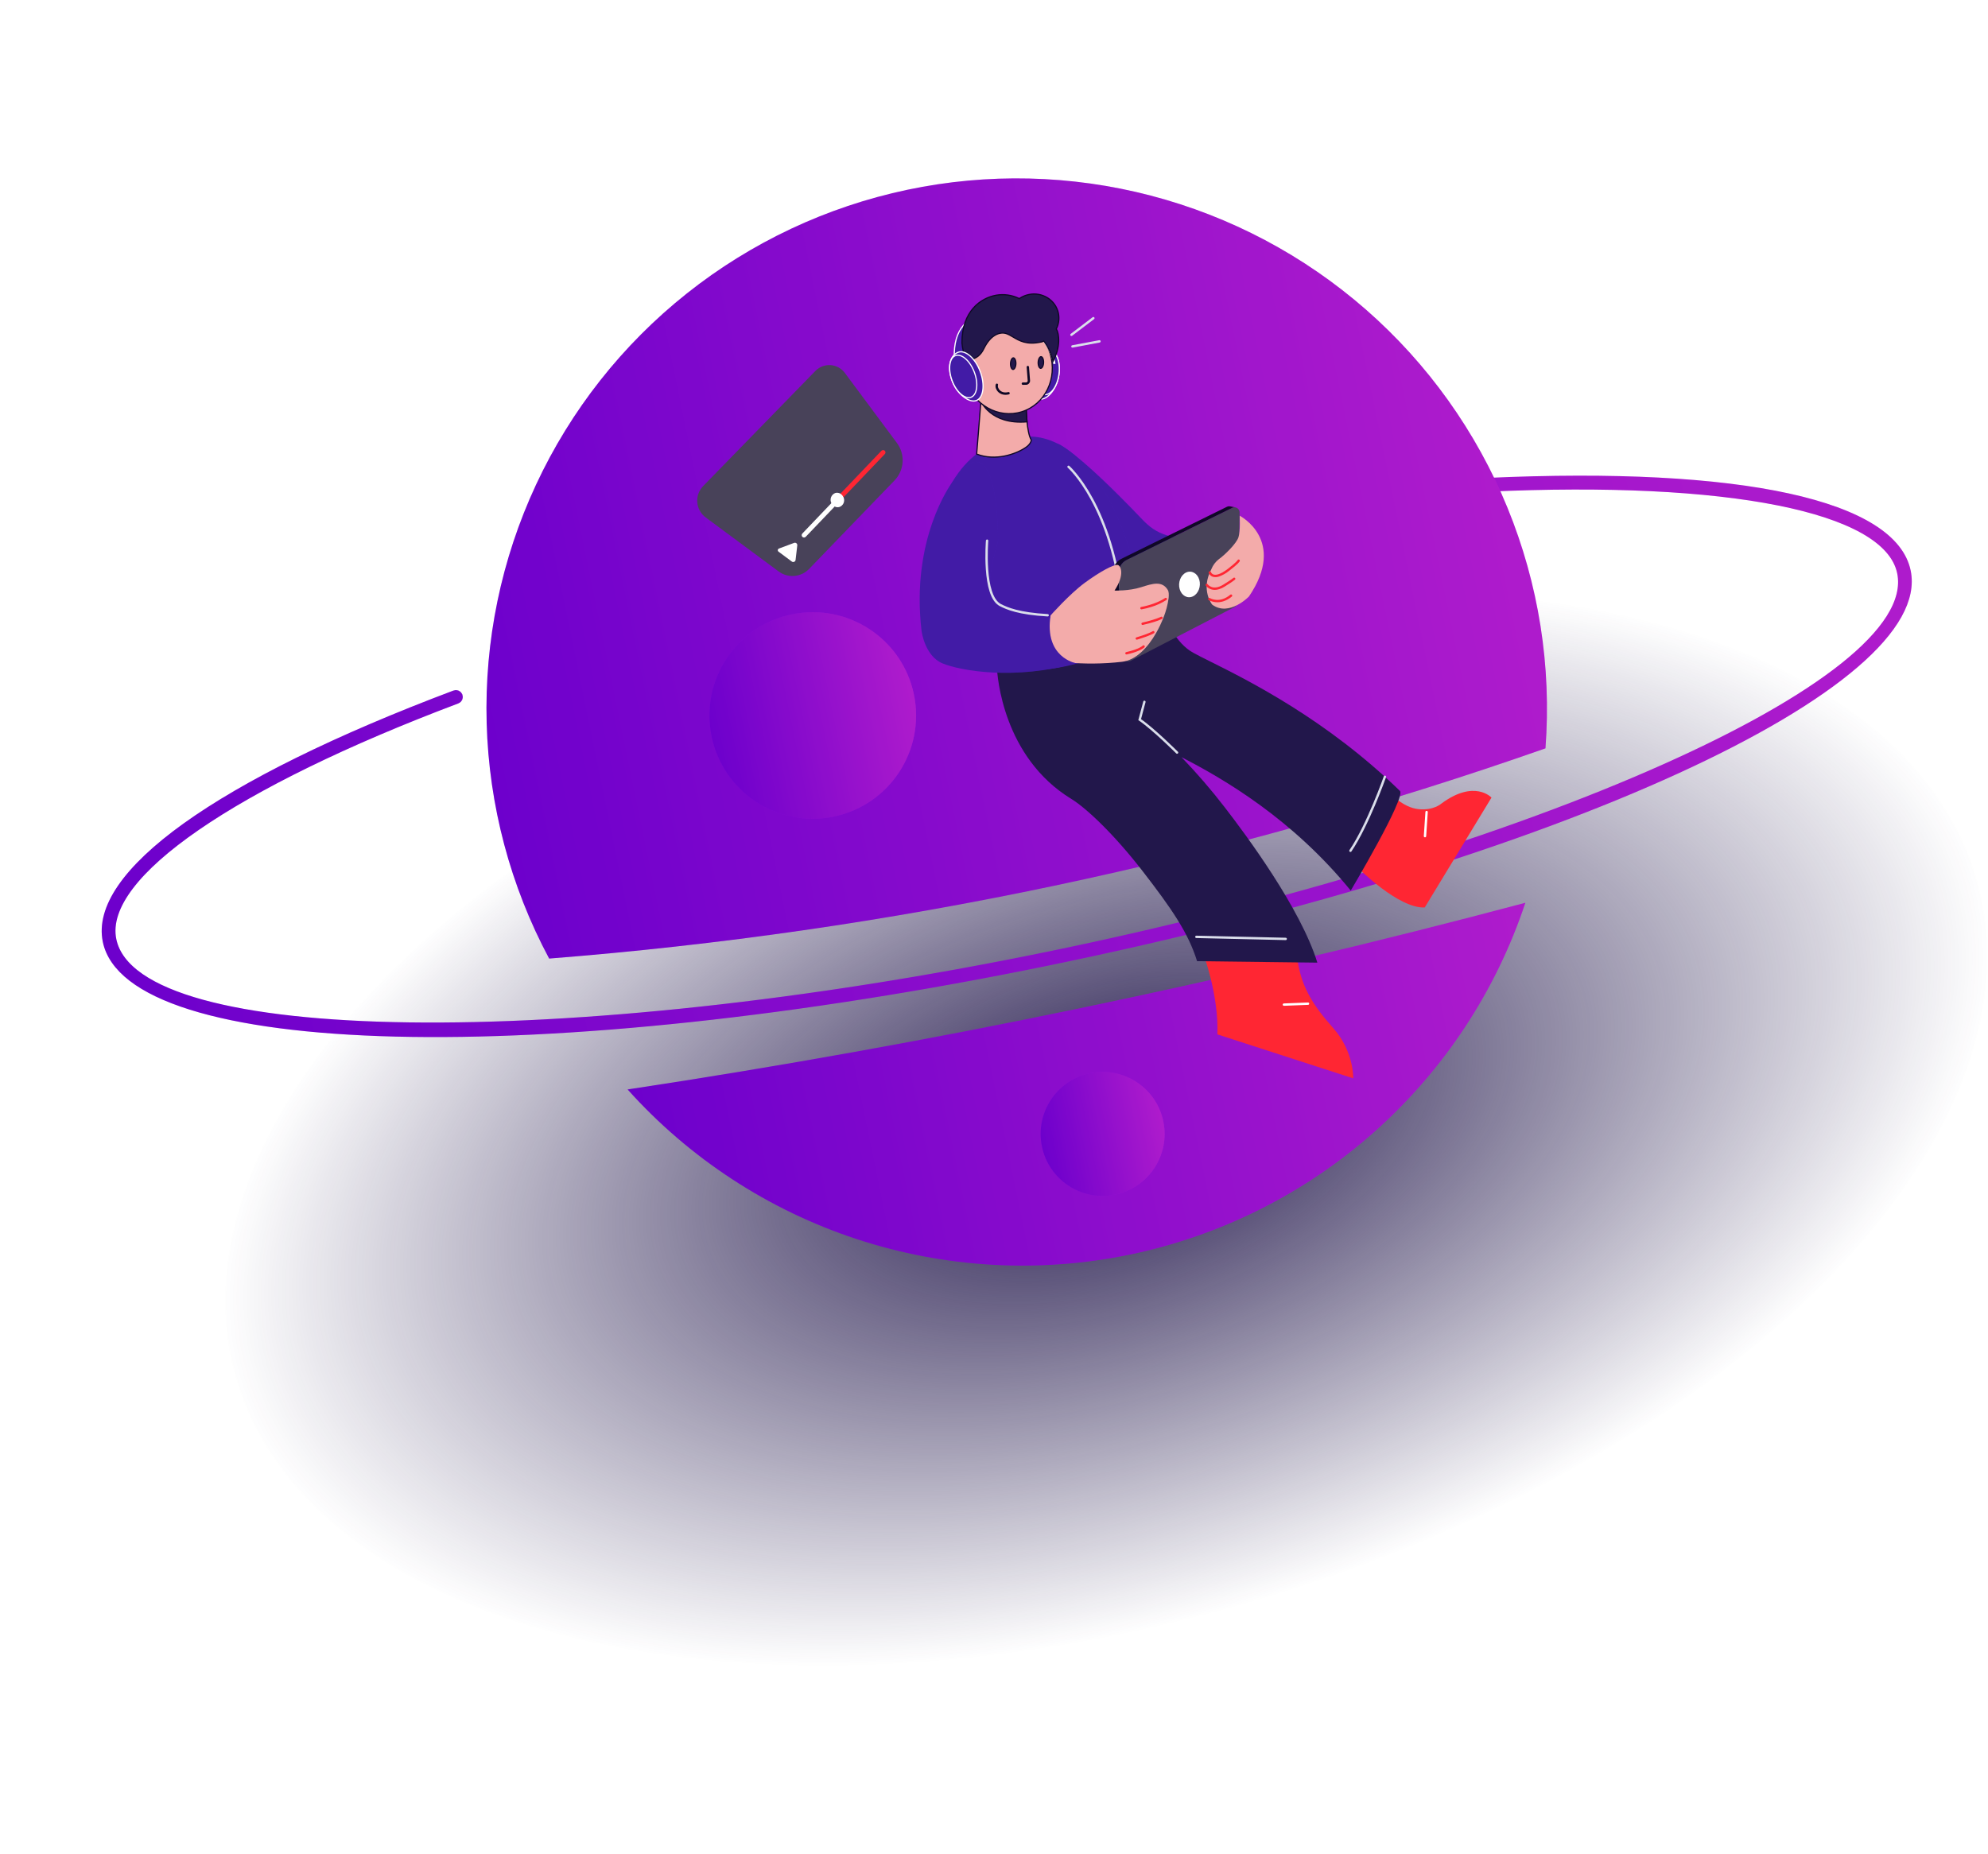 <svg width="699" height="652" viewBox="0 0 699 652" fill="none" xmlns="http://www.w3.org/2000/svg">
<ellipse cx="388.977" cy="396.88" rx="318.394" ry="174" transform="rotate(-15.969 388.977 396.88)" fill="url(#paint0_radial_307_58)"/>
<path d="M381.802 174.949C393.592 172.527 401.187 161.007 398.765 149.217C396.344 137.427 384.823 129.833 373.034 132.254C361.244 134.676 353.649 146.196 356.071 157.986C358.492 169.775 370.012 177.37 381.802 174.949Z" fill="white"/>
<g filter="url(#filter0_i_307_58)">
<path d="M166.437 241.785L166.444 241.782C166.544 241.744 166.651 241.725 166.758 241.728C166.865 241.732 166.971 241.756 167.069 241.8C167.167 241.844 167.255 241.907 167.328 241.985C167.402 242.063 167.459 242.155 167.497 242.255C167.535 242.356 167.552 242.463 167.549 242.569C167.545 242.677 167.52 242.782 167.476 242.88C167.432 242.977 167.368 243.065 167.29 243.138C167.211 243.211 167.119 243.268 167.019 243.305L167.011 243.308C127.654 258.144 96.352 273.544 75.409 287.977C64.944 295.189 56.989 302.212 51.918 308.864C46.861 315.498 44.508 321.987 45.746 328.014C46.814 333.215 50.335 337.641 55.706 341.342C61.072 345.039 68.406 348.102 77.386 350.573C95.354 355.516 120.262 358.184 150.137 358.593C209.914 359.412 289.923 351.193 374.863 333.749C459.803 316.304 536.575 292.322 591.191 268.01C618.487 255.859 640.327 243.59 654.892 231.966C662.171 226.155 667.704 220.45 671.179 214.937C674.657 209.419 676.148 203.963 675.08 198.763C673.837 192.711 669.091 187.658 661.787 183.546C654.462 179.422 644.324 176.1 631.788 173.599C606.702 168.596 571.652 166.812 529.376 168.746C529.161 168.755 528.952 168.678 528.793 168.533C528.634 168.388 528.539 168.185 528.53 167.97C528.52 167.754 528.596 167.544 528.741 167.385C528.886 167.226 529.087 167.13 529.302 167.119C574.045 165.073 609.867 167.023 635.087 172.54C647.701 175.299 657.569 178.931 664.559 183.333C671.542 187.73 675.518 192.802 676.675 198.435C678.599 207.802 672.542 218.788 658.535 230.828C644.638 242.773 623.395 255.33 596.222 267.789C541.901 292.696 464.225 317.058 375.191 335.343C286.157 353.629 205.167 361.854 145.426 360.373C115.542 359.632 91.069 356.465 73.59 350.964C55.971 345.418 46.075 337.709 44.151 328.342C42.999 322.732 44.64 316.527 49.291 309.76C53.948 302.985 61.533 295.784 71.969 288.303C92.834 273.346 124.778 257.488 166.437 241.785Z" stroke="url(#paint1_linear_307_58)" stroke-width="3.215"/>
<path d="M166.437 241.785L166.444 241.782C166.544 241.744 166.651 241.725 166.758 241.728C166.865 241.732 166.971 241.756 167.069 241.8C167.167 241.844 167.255 241.907 167.328 241.985C167.402 242.063 167.459 242.155 167.497 242.255C167.535 242.356 167.552 242.463 167.549 242.569C167.545 242.677 167.52 242.782 167.476 242.88C167.432 242.977 167.368 243.065 167.29 243.138C167.211 243.211 167.119 243.268 167.019 243.305L167.011 243.308C127.654 258.144 96.352 273.544 75.409 287.977C64.944 295.189 56.989 302.212 51.918 308.864C46.861 315.498 44.508 321.987 45.746 328.014C46.814 333.215 50.335 337.641 55.706 341.342C61.072 345.039 68.406 348.102 77.386 350.573C95.354 355.516 120.262 358.184 150.137 358.593C209.914 359.412 289.923 351.193 374.863 333.749C459.803 316.304 536.575 292.322 591.191 268.01C618.487 255.859 640.327 243.59 654.892 231.966C662.171 226.155 667.704 220.45 671.179 214.937C674.657 209.419 676.148 203.963 675.08 198.763C673.837 192.711 669.091 187.658 661.787 183.546C654.462 179.422 644.324 176.1 631.788 173.599C606.702 168.596 571.652 166.812 529.376 168.746C529.161 168.755 528.952 168.678 528.793 168.533C528.634 168.388 528.539 168.185 528.53 167.97C528.52 167.754 528.596 167.544 528.741 167.385C528.886 167.226 529.087 167.13 529.302 167.119C574.045 165.073 609.867 167.023 635.087 172.54C647.701 175.299 657.569 178.931 664.559 183.333C671.542 187.73 675.518 192.802 676.675 198.435C678.599 207.802 672.542 218.788 658.535 230.828C644.638 242.773 623.395 255.33 596.222 267.789C541.901 292.696 464.225 317.058 375.191 335.343C286.157 353.629 205.167 361.854 145.426 360.373C115.542 359.632 91.069 356.465 73.59 350.964C55.971 345.418 46.075 337.709 44.151 328.342C42.999 322.732 44.64 316.527 49.291 309.76C53.948 302.985 61.533 295.784 71.969 288.303C92.834 273.346 124.778 257.488 166.437 241.785Z" stroke="black" stroke-opacity="0.2" stroke-width="3.215"/>
</g>
<path d="M220.677 383.15C242.474 407.452 270.27 425.603 301.285 435.788C332.3 445.973 365.446 447.835 397.406 441.187C429.367 434.539 459.021 419.615 483.402 397.907C507.783 376.199 526.036 348.469 536.334 317.491C432.398 345.145 327.02 367.065 220.677 383.15V383.15Z" fill="url(#paint2_linear_307_58)"/>
<path d="M220.677 383.15C242.474 407.452 270.27 425.603 301.285 435.788C332.3 445.973 365.446 447.835 397.406 441.187C429.367 434.539 459.021 419.615 483.402 397.907C507.783 376.199 526.036 348.469 536.334 317.491C432.398 345.145 327.02 367.065 220.677 383.15V383.15Z" fill="black" fill-opacity="0.2"/>
<path d="M543.402 263.189C545.577 234.336 541.007 205.373 530.052 178.592C519.098 151.81 502.061 127.946 480.289 108.888C458.517 89.83 432.608 76.1 404.613 68.787C376.617 61.473 347.304 60.776 318.993 66.75C290.681 72.724 264.149 85.206 241.495 103.207C218.842 121.209 200.689 144.236 188.474 170.466C176.258 196.696 170.316 225.409 171.116 254.333C171.917 283.257 179.439 311.598 193.086 337.112C312.564 327.725 430.318 302.877 543.402 263.189Z" fill="url(#paint3_linear_307_58)"/>
<path d="M543.402 263.189C545.577 234.336 541.007 205.373 530.052 178.592C519.098 151.81 502.061 127.946 480.289 108.888C458.517 89.83 432.608 76.1 404.613 68.787C376.617 61.473 347.304 60.776 318.993 66.75C290.681 72.724 264.149 85.206 241.495 103.207C218.842 121.209 200.689 144.236 188.474 170.466C176.258 196.696 170.316 225.409 171.116 254.333C171.917 283.257 179.439 311.598 193.086 337.112C312.564 327.725 430.318 302.877 543.402 263.189Z" fill="black" fill-opacity="0.2"/>
<g filter="url(#filter1_d_307_58)">
<path d="M392.078 417.563C403.867 415.141 411.462 403.621 409.041 391.831C406.619 380.041 395.099 372.447 383.309 374.868C371.519 377.29 363.925 388.81 366.346 400.6C368.768 412.389 380.288 419.984 392.078 417.563Z" fill="url(#paint4_linear_307_58)"/>
<path d="M392.078 417.563C403.867 415.141 411.462 403.621 409.041 391.831C406.619 380.041 395.099 372.447 383.309 374.868C371.519 377.29 363.925 388.81 366.346 400.6C368.768 412.389 380.288 419.984 392.078 417.563Z" fill="black" fill-opacity="0.2"/>
</g>
<g filter="url(#filter2_d_307_58)">
<path d="M293.089 284.631C312.739 280.595 325.397 261.395 321.361 241.745C317.325 222.096 298.125 209.438 278.475 213.474C258.826 217.509 246.168 236.71 250.204 256.359C254.239 276.009 273.44 288.667 293.089 284.631Z" fill="url(#paint5_linear_307_58)"/>
<path d="M293.089 284.631C312.739 280.595 325.397 261.395 321.361 241.745C317.325 222.096 298.125 209.438 278.475 213.474C258.826 217.509 246.168 236.71 250.204 256.359C254.239 276.009 273.44 288.667 293.089 284.631Z" fill="black" fill-opacity="0.2"/>
</g>
<path d="M423.23 335.832C423.23 335.832 428.555 350.083 428.043 363.776L475.81 379.237C475.81 379.237 476.127 369.812 468.727 361.51C461.327 353.208 457.154 346.384 456.038 336.166L423.23 335.832Z" fill="#FF2633"/>
<path d="M451.435 353.31L459.914 352.979" stroke="white" stroke-width="0.831" stroke-miterlimit="10" stroke-linecap="round"/>
<path d="M477.391 305.132C477.391 305.132 491.709 319.603 500.952 319.143L524.423 280.502C524.423 280.502 518.458 273.997 506.844 282.583C506.844 282.583 504.072 285.131 498.764 284.568C496.248 284.304 493.385 283.088 490.127 280.302L477.391 305.132Z" fill="#FF2633"/>
<path d="M501.042 294.059L501.607 285.578" stroke="white" stroke-width="0.831" stroke-miterlimit="10" stroke-linecap="round"/>
<path d="M376.724 117.751L384.439 111.891" stroke="#DADEEB" stroke-width="0.831" stroke-miterlimit="10" stroke-linecap="round"/>
<path d="M377.072 121.836L386.588 120.052" stroke="#DADEEB" stroke-width="0.831" stroke-miterlimit="10" stroke-linecap="round"/>
<path d="M492.221 278.148C466.51 253.106 439.124 239.419 425.391 232.566C423.278 231.511 420.68 230.211 419.763 229.679C413.146 226.266 409.728 217.062 409.728 217.062L387.007 232.683C386.996 232.658 386.988 232.631 386.982 232.604C386.992 232.636 386.999 232.66 386.987 232.689L386.807 232.811L350.514 234.56C350.638 237.766 352.637 266.258 376.685 280.969C381.829 284.119 391.591 293.211 401.798 306.424C411.945 319.541 417.814 328.051 420.904 338.032L463.197 338.548C457.267 319.395 438.164 293.681 430.705 284.022C425.943 277.827 420.838 271.904 415.414 266.28C430.548 274.079 454.403 288.029 474.932 313.208C474.943 313.187 494.469 280.339 492.221 278.148Z" fill="#22174B"/>
<path d="M420.652 329.484L452.063 330.206" stroke="#DADEEB" stroke-width="0.831" stroke-miterlimit="10" stroke-linecap="round"/>
<path d="M486.95 273.184C486.95 273.184 480.955 290.175 474.83 299.206" stroke="#DADEEB" stroke-width="0.831" stroke-miterlimit="10" stroke-linecap="round"/>
<path d="M413.867 264.67C413.867 264.67 405.628 256.439 400.717 253.085L402.383 246.828" stroke="#DADEEB" stroke-width="0.831" stroke-miterlimit="10" stroke-linecap="round"/>
<path d="M314.524 168.958L284.489 200.076C283.115 201.498 281.273 202.374 279.305 202.539C277.338 202.705 275.378 202.149 273.791 200.976L248.128 181.975C247.285 181.353 246.584 180.557 246.075 179.641C245.565 178.725 245.259 177.709 245.175 176.663C245.091 175.617 245.233 174.565 245.59 173.577C245.948 172.59 246.512 171.691 247.246 170.94L286.709 130.452C287.398 129.747 288.231 129.2 289.151 128.848C290.071 128.496 291.056 128.347 292.038 128.413C293.02 128.479 293.976 128.758 294.84 129.229C295.703 129.701 296.454 130.355 297.04 131.145L315.375 155.812C316.811 157.747 317.513 160.13 317.357 162.537C317.202 164.945 316.197 167.22 314.524 168.958Z" fill="#5A526F"/>
<path d="M314.524 168.958L284.489 200.076C283.115 201.498 281.273 202.374 279.305 202.539C277.338 202.705 275.378 202.149 273.791 200.976L248.128 181.975C247.285 181.353 246.584 180.557 246.075 179.641C245.565 178.725 245.259 177.709 245.175 176.663C245.091 175.617 245.233 174.565 245.59 173.577C245.948 172.59 246.512 171.691 247.246 170.94L286.709 130.452C287.398 129.747 288.231 129.2 289.151 128.848C290.071 128.496 291.056 128.347 292.038 128.413C293.02 128.479 293.976 128.758 294.84 129.229C295.703 129.701 296.454 130.355 297.04 131.145L315.375 155.812C316.811 157.747 317.513 160.13 317.357 162.537C317.202 164.945 316.197 167.22 314.524 168.958Z" fill="black" fill-opacity="0.2"/>
<path d="M280.328 191.808L279.734 196.909C279.718 197.06 279.661 197.204 279.568 197.325C279.476 197.447 279.353 197.54 279.211 197.596C279.07 197.652 278.916 197.668 278.766 197.642C278.616 197.616 278.477 197.549 278.362 197.45L273.731 194.005C273.64 193.937 273.569 193.847 273.526 193.742C273.482 193.638 273.468 193.524 273.484 193.412C273.5 193.3 273.546 193.194 273.617 193.106C273.689 193.018 273.782 192.951 273.888 192.912L279.271 190.906C279.403 190.867 279.543 190.862 279.678 190.89C279.813 190.919 279.939 190.981 280.044 191.07C280.149 191.16 280.23 191.274 280.279 191.403C280.329 191.532 280.346 191.671 280.328 191.808Z" fill="white"/>
<path d="M296.591 174.882L293.482 178.135L283.302 188.784C283.226 188.863 283.136 188.926 283.036 188.97C282.936 189.014 282.829 189.038 282.72 189.041C282.611 189.043 282.502 189.024 282.401 188.985C282.299 188.945 282.206 188.886 282.128 188.811C281.97 188.658 281.879 188.45 281.875 188.23C281.87 188.011 281.953 187.798 282.104 187.639L292.315 176.951L295.497 173.622C295.987 173.914 296.37 174.356 296.591 174.882V174.882Z" fill="white"/>
<path d="M296.683 175.136C296.894 175.754 296.855 176.43 296.573 177.02C296.291 177.61 295.79 178.066 295.177 178.29C294.613 178.464 294.004 178.409 293.481 178.136C292.973 177.881 292.566 177.463 292.323 176.948C292.161 176.63 292.067 176.281 292.047 175.924C292.027 175.567 292.082 175.21 292.208 174.875C292.334 174.541 292.528 174.236 292.778 173.98C293.028 173.724 293.328 173.524 293.66 173.39C293.967 173.297 294.289 173.269 294.607 173.309C294.925 173.349 295.231 173.454 295.505 173.62C295.992 173.914 296.372 174.356 296.591 174.882C296.625 174.963 296.656 175.049 296.683 175.136Z" fill="white"/>
<path d="M311.08 159.718L296.59 174.882C296.371 174.356 295.991 173.914 295.504 173.62L309.882 158.574C309.955 158.487 310.045 158.416 310.147 158.366C310.248 158.316 310.359 158.286 310.472 158.28C310.585 158.274 310.698 158.291 310.804 158.331C310.91 158.37 311.007 158.43 311.089 158.509C311.17 158.587 311.235 158.681 311.279 158.785C311.324 158.889 311.346 159.002 311.345 159.115C311.344 159.228 311.32 159.34 311.275 159.444C311.229 159.548 311.163 159.641 311.08 159.718V159.718Z" fill="#FF2633"/>
<path d="M371.742 155.955C371.742 155.955 377.754 157.638 401.689 182.742C406.291 187.566 411.906 190.892 427.706 188.622L418.426 209.691C418.426 209.691 393.413 210.157 388.022 199.694C382.631 189.23 371.742 155.955 371.742 155.955Z" fill="#5222D0"/>
<path d="M371.742 155.955C371.742 155.955 377.754 157.638 401.689 182.742C406.291 187.566 411.906 190.892 427.706 188.622L418.426 209.691C418.426 209.691 393.413 210.157 388.022 199.694C382.631 189.23 371.742 155.955 371.742 155.955Z" fill="black" fill-opacity="0.2"/>
<path d="M392.543 181.035C387.389 169.036 378.661 158.325 369.275 154.884C363.067 152.609 357.931 153.458 351.187 155.562C334.6 160.735 325.381 183.894 327.577 205.256C327.664 209.184 328.546 213.053 330.172 216.627C333.889 225.712 341.315 231.291 349.901 233.75C372.78 241.514 402.25 223.383 402.25 223.383C401.207 204.133 396.667 190.089 392.543 181.035Z" fill="#5222D0"/>
<path d="M392.543 181.035C387.389 169.036 378.661 158.325 369.275 154.884C363.067 152.609 357.931 153.458 351.187 155.562C334.6 160.735 325.381 183.894 327.577 205.256C327.664 209.184 328.546 213.053 330.172 216.627C333.889 225.712 341.315 231.291 349.901 233.75C372.78 241.514 402.25 223.383 402.25 223.383C401.207 204.133 396.667 190.089 392.543 181.035Z" fill="black" fill-opacity="0.2"/>
<path d="M375.704 164.167C375.704 164.167 391.177 177.638 394.836 214.281" stroke="#DADEEB" stroke-width="0.831" stroke-miterlimit="10" stroke-linecap="round"/>
<path d="M433.604 178.469C433.88 178.401 434.167 178.398 434.444 178.461C434.721 178.524 434.979 178.651 435.197 178.832C435.416 179.013 435.589 179.242 435.703 179.502C435.817 179.763 435.869 180.046 435.854 180.33L435.486 210.921C435.491 211.461 435.348 211.992 435.072 212.456C434.797 212.921 434.4 213.302 433.925 213.557L397.583 232.378C397.449 232.446 397.309 232.501 397.165 232.543C396.886 232.615 396.595 232.629 396.31 232.584C396.025 232.539 395.753 232.436 395.51 232.281C395.267 232.127 395.057 231.924 394.896 231.686C394.734 231.448 394.622 231.178 394.568 230.895L393.296 201.846C393.243 200.842 393.482 199.844 393.984 198.973C394.485 198.101 395.228 197.392 396.121 196.932L433.234 178.637C433.35 178.566 433.474 178.51 433.604 178.469V178.469Z" fill="#5A526F"/>
<path d="M433.604 178.469C433.88 178.401 434.167 178.398 434.444 178.461C434.721 178.524 434.979 178.651 435.197 178.832C435.416 179.013 435.589 179.242 435.703 179.502C435.817 179.763 435.869 180.046 435.854 180.33L435.486 210.921C435.491 211.461 435.348 211.992 435.072 212.456C434.797 212.921 434.4 213.302 433.925 213.557L397.583 232.378C397.449 232.446 397.309 232.501 397.165 232.543C396.886 232.615 396.595 232.629 396.31 232.584C396.025 232.539 395.753 232.436 395.51 232.281C395.267 232.127 395.057 231.924 394.896 231.686C394.734 231.448 394.622 231.178 394.568 230.895L393.296 201.846C393.243 200.842 393.482 199.844 393.984 198.973C394.485 198.101 395.228 197.392 396.121 196.932L433.234 178.637C433.35 178.566 433.474 178.51 433.604 178.469V178.469Z" fill="black" fill-opacity="0.2"/>
<path d="M432.476 178.082C432.221 178.032 431.957 178.042 431.707 178.113C431.572 178.149 431.443 178.201 431.32 178.268L394.208 196.564C393.314 197.023 392.572 197.732 392.07 198.604C391.569 199.476 391.33 200.474 391.382 201.477L392.658 230.525C392.742 230.941 392.946 231.322 393.245 231.622C393.544 231.922 393.926 232.126 394.341 232.21L396.238 232.567C395.822 232.483 395.441 232.279 395.142 231.979C394.842 231.679 394.638 231.297 394.555 230.882L393.283 201.833C393.231 200.829 393.47 199.831 393.971 198.959C394.473 198.087 395.215 197.379 396.109 196.919L433.222 178.623C433.571 178.432 433.976 178.366 434.368 178.436L432.476 178.082Z" fill="url(#paint6_radial_307_58)"/>
<path d="M369.383 216.442C369.383 216.442 376.014 208.963 381.305 205.046C386.596 201.13 391.724 198.343 393.051 198.699C394.027 198.956 395.629 201.997 391.879 207.691C391.879 207.691 396.934 207.884 401.231 206.514C405.309 205.207 408.61 204.173 410.626 207.499C410.954 208.04 411.035 209.046 410.9 210.35C410.585 212.687 409.979 214.976 409.097 217.163C408.376 219.026 407.518 220.833 406.532 222.57C403.628 227.652 399.47 232.167 394.548 232.741C387.884 233.507 381.159 233.563 374.485 232.908C374.485 232.908 364.476 233.141 369.383 216.442Z" fill="#F3ABAA"/>
<path d="M404.752 213.468C403.659 213.814 402.545 214.089 401.416 214.291C401.362 214.3 401.307 214.298 401.253 214.286C401.199 214.274 401.149 214.251 401.104 214.219C401.013 214.155 400.952 214.057 400.934 213.947C400.916 213.838 400.941 213.725 401.006 213.634C401.07 213.544 401.168 213.482 401.278 213.464C401.325 213.449 406.234 212.623 409.658 210.315C409.703 210.285 409.754 210.263 409.808 210.253C409.861 210.242 409.917 210.242 409.97 210.252C410.024 210.263 410.075 210.284 410.12 210.314C410.165 210.344 410.204 210.383 410.235 210.429C410.265 210.474 410.286 210.525 410.297 210.579C410.307 210.632 410.307 210.687 410.297 210.741C410.286 210.795 410.265 210.846 410.235 210.891C410.204 210.937 410.165 210.976 410.12 211.006C408.454 212.074 406.647 212.902 404.752 213.468V213.468Z" fill="#FF2633"/>
<path d="M405.761 218.734C404.762 219.045 403.472 219.4 401.835 219.771C401.782 219.783 401.727 219.785 401.673 219.776C401.619 219.767 401.567 219.747 401.521 219.718C401.475 219.688 401.435 219.65 401.403 219.605C401.372 219.561 401.35 219.51 401.338 219.457C401.315 219.349 401.335 219.237 401.394 219.144C401.454 219.051 401.547 218.986 401.654 218.962C406.378 217.889 408.172 216.929 408.192 216.923C408.289 216.871 408.402 216.86 408.507 216.891C408.612 216.923 408.701 216.995 408.753 217.092C408.804 217.188 408.816 217.301 408.785 217.406C408.754 217.511 408.683 217.599 408.587 217.652C407.679 218.096 406.733 218.458 405.761 218.734V218.734Z" fill="#FF2633"/>
<path d="M400.875 224.617L399.833 224.942C399.728 224.975 399.614 224.965 399.516 224.913C399.419 224.862 399.346 224.774 399.313 224.669C399.281 224.564 399.291 224.45 399.343 224.352C399.394 224.255 399.482 224.181 399.587 224.149C403.973 222.868 405.266 222.004 405.276 221.996C405.367 221.933 405.479 221.909 405.587 221.928C405.695 221.948 405.792 222.01 405.854 222.101C405.917 222.191 405.941 222.303 405.921 222.412C405.901 222.52 405.839 222.616 405.749 222.679C405.696 222.705 404.57 223.465 400.875 224.617Z" fill="#FF2633"/>
<path d="M398.485 229.538C397.819 229.746 397.052 229.95 396.167 230.152C396.114 230.165 396.058 230.166 396.005 230.157C395.951 230.148 395.899 230.129 395.853 230.1C395.759 230.041 395.693 229.948 395.668 229.84C395.643 229.733 395.663 229.619 395.721 229.526C395.78 229.432 395.873 229.365 395.981 229.34C400.591 228.294 401.781 227.096 401.797 227.065C401.872 226.985 401.976 226.938 402.085 226.934C402.195 226.93 402.301 226.969 402.382 227.044C402.462 227.118 402.51 227.22 402.515 227.329C402.521 227.438 402.483 227.545 402.41 227.627C402.364 227.676 401.518 228.592 398.485 229.538Z" fill="#FF2633"/>
<path d="M334.534 170.056C334.534 170.056 320.137 189.45 324.042 221.932C324.042 221.932 325.138 230.681 331.365 233.285C337.592 235.889 356.891 239.322 378.211 233.217C378.211 233.217 367.085 231.232 369.384 216.442C369.384 216.442 355.097 215.765 350.093 211.901C345.089 208.038 350.938 190.392 350.938 190.392C350.938 190.392 351.382 144.787 334.534 170.056Z" fill="#5222D0"/>
<path d="M334.534 170.056C334.534 170.056 320.137 189.45 324.042 221.932C324.042 221.932 325.138 230.681 331.365 233.285C337.592 235.889 356.891 239.322 378.211 233.217C378.211 233.217 367.085 231.232 369.384 216.442C369.384 216.442 355.097 215.765 350.093 211.901C345.089 208.038 350.938 190.392 350.938 190.392C350.938 190.392 351.382 144.787 334.534 170.056Z" fill="black" fill-opacity="0.2"/>
<path d="M347.076 190.148C347.076 190.148 345.441 209.581 351.732 212.799C354.032 213.979 358.148 215.801 368.369 216.38" stroke="#DADEEB" stroke-width="0.831" stroke-miterlimit="10" stroke-linecap="round"/>
<path d="M417.034 201.35C418.929 200.45 421.022 201.594 421.689 203.905C422.357 206.215 421.345 208.832 419.438 209.735C417.532 210.639 415.449 209.488 414.784 207.172C414.12 204.856 415.131 202.253 417.034 201.35Z" fill="white"/>
<path d="M435.886 181.372C435.886 181.372 452.579 189.951 439.149 209.774C439.149 209.774 432.173 217.022 426.206 212.632C426.206 212.632 422.046 207.465 425.927 200.161C426.49 198.757 427.419 197.529 428.617 196.607C430.472 195.311 434.735 191.219 435.463 188.934C436.19 186.65 435.886 181.372 435.886 181.372Z" fill="#F3ABAA"/>
<path d="M428.62 202.752C427.923 203.008 427.165 203.041 426.45 202.846C426.112 202.741 425.803 202.559 425.548 202.314C425.293 202.069 425.098 201.768 424.978 201.435C424.945 201.33 424.956 201.216 425.007 201.118C425.058 201.021 425.146 200.947 425.252 200.915C425.357 200.882 425.47 200.892 425.568 200.943C425.665 200.995 425.738 201.082 425.771 201.188C425.851 201.396 425.979 201.583 426.143 201.733C426.307 201.884 426.504 201.995 426.718 202.058C427.488 202.296 428.984 202.143 431.71 200.066C434.658 197.794 435.106 197.093 435.144 197.02C435.184 196.925 435.258 196.848 435.352 196.805C435.445 196.761 435.551 196.754 435.649 196.784C435.755 196.817 435.843 196.89 435.894 196.987C435.945 197.084 435.956 197.198 435.923 197.303C435.858 197.528 435.364 198.305 432.201 200.726C431.131 201.601 429.92 202.286 428.62 202.752V202.752Z" fill="#FF2633"/>
<path d="M428.69 207.194C425.519 208.183 423.965 205.974 423.957 205.947C423.895 205.856 423.871 205.744 423.892 205.636C423.912 205.527 423.974 205.432 424.065 205.369C424.156 205.307 424.268 205.283 424.376 205.303C424.484 205.323 424.579 205.386 424.642 205.477C424.713 205.58 426.386 207.882 430.067 205.646C432.961 203.873 433.671 203.243 433.671 203.243C433.751 203.171 433.856 203.133 433.964 203.137C434.072 203.141 434.174 203.187 434.248 203.265C434.322 203.343 434.364 203.447 434.363 203.555C434.362 203.663 434.319 203.766 434.243 203.843C434.212 203.853 433.522 204.504 430.504 206.354C429.936 206.707 429.327 206.989 428.69 207.194V207.194Z" fill="#FF2633"/>
<path d="M430.133 211.476C429.287 211.753 428.394 211.857 427.507 211.782C426.621 211.706 425.758 211.453 424.972 211.037C424.926 211.008 424.886 210.97 424.855 210.926C424.823 210.881 424.801 210.831 424.789 210.778C424.777 210.725 424.775 210.67 424.784 210.616C424.794 210.562 424.813 210.511 424.842 210.464C424.901 210.372 424.994 210.307 425.1 210.283C425.207 210.259 425.318 210.277 425.411 210.335C425.55 210.418 428.772 212.332 432.589 209.158C432.674 209.087 432.783 209.052 432.893 209.062C433.003 209.072 433.104 209.125 433.175 209.21C433.245 209.294 433.279 209.404 433.269 209.514C433.259 209.624 433.206 209.725 433.121 209.796C432.246 210.548 431.23 211.119 430.133 211.476Z" fill="#FF2633"/>
<path d="M361.985 130.742L361.985 130.742C362.294 128.226 363.135 126.026 364.233 124.505C365.336 122.976 366.664 122.172 367.949 122.331C370.568 122.654 372.979 125.71 372.348 131.519C372.075 134.031 371.067 136.334 369.788 137.962C368.5 139.603 366.982 140.508 365.699 140.35C364.414 140.191 363.327 139.089 362.634 137.339C361.945 135.596 361.67 133.258 361.985 130.742Z" fill="#5222D0"/>
<path d="M361.985 130.742L361.985 130.742C362.294 128.226 363.135 126.026 364.233 124.505C365.336 122.976 366.664 122.172 367.949 122.331C370.568 122.654 372.979 125.71 372.348 131.519C372.075 134.031 371.067 136.334 369.788 137.962C368.5 139.603 366.982 140.508 365.699 140.35C364.414 140.191 363.327 139.089 362.634 137.339C361.945 135.596 361.67 133.258 361.985 130.742Z" fill="black" fill-opacity="0.2"/>
<path d="M361.985 130.742L361.985 130.742C362.294 128.226 363.135 126.026 364.233 124.505C365.336 122.976 366.664 122.172 367.949 122.331C370.568 122.654 372.979 125.71 372.348 131.519C372.075 134.031 371.067 136.334 369.788 137.962C368.5 139.603 366.982 140.508 365.699 140.35C364.414 140.191 363.327 139.089 362.634 137.339C361.945 135.596 361.67 133.258 361.985 130.742Z" stroke="white" stroke-width="0.415"/>
<path d="M369.179 123.238C370.271 123.373 371.202 124.313 371.798 125.823C372.39 127.325 372.627 129.342 372.355 131.516C372.083 133.689 371.357 135.587 370.413 136.899C369.464 138.218 368.329 138.903 367.237 138.768C366.145 138.633 365.214 137.692 364.618 136.183C364.026 134.681 363.789 132.664 364.061 130.49C364.333 128.317 365.059 126.419 366.003 125.107C366.953 123.788 368.088 123.103 369.179 123.238Z" fill="#5222D0"/>
<path d="M369.179 123.238C370.271 123.373 371.202 124.313 371.798 125.823C372.39 127.325 372.627 129.342 372.355 131.516C372.083 133.689 371.357 135.587 370.413 136.899C369.464 138.218 368.329 138.903 367.237 138.768C366.145 138.633 365.214 137.692 364.618 136.183C364.026 134.681 363.789 132.664 364.061 130.49C364.333 128.317 365.059 126.419 366.003 125.107C366.953 123.788 368.088 123.103 369.179 123.238Z" fill="black" fill-opacity="0.2"/>
<path d="M369.179 123.238C370.271 123.373 371.202 124.313 371.798 125.823C372.39 127.325 372.627 129.342 372.355 131.516C372.083 133.689 371.357 135.587 370.413 136.899C369.464 138.218 368.329 138.903 367.237 138.768C366.145 138.633 365.214 137.692 364.618 136.183C364.026 134.681 363.789 132.664 364.061 130.49C364.333 128.317 365.059 126.419 366.003 125.107C366.953 123.788 368.088 123.103 369.179 123.238Z" stroke="white" stroke-width="0.415"/>
<path d="M343.685 156.164L343.685 156.164L344.882 141.357L360.82 143.816C360.822 143.871 360.824 143.937 360.826 144.015C360.834 144.254 360.846 144.598 360.866 145.019C360.907 145.86 360.978 147.008 361.1 148.236C361.222 149.464 361.396 150.775 361.642 151.939C361.881 153.067 362.193 154.081 362.606 154.748C362.604 154.782 362.599 154.834 362.588 154.901C362.564 155.041 362.512 155.248 362.396 155.499C362.164 156 361.677 156.69 360.641 157.39C357.146 159.746 349.979 162.255 343.397 159.689L343.685 156.164Z" fill="#F3ABAA" stroke="url(#paint7_radial_307_58)" stroke-width="0.415"/>
<path d="M345.046 141.383L360.82 143.816C360.821 143.878 360.824 143.956 360.827 144.048C360.836 144.307 360.851 144.68 360.874 145.132C360.918 145.988 360.992 147.133 361.115 148.347C354.686 148.899 350.638 147.078 348.196 145.125C346.959 144.137 346.129 143.111 345.61 142.334C345.35 141.945 345.168 141.619 345.051 141.392C345.049 141.389 345.048 141.386 345.046 141.383Z" fill="#22174B" stroke="url(#paint8_radial_307_58)" stroke-width="0.415"/>
<path d="M369.214 124.287C371.934 133.074 367.454 142.258 359.242 144.819C351.03 147.38 342.153 142.362 339.433 133.575C336.713 124.789 341.193 115.604 349.405 113.043C357.617 110.482 366.494 115.5 369.214 124.287Z" fill="#F3ABAA" stroke="url(#paint9_radial_307_58)" stroke-width="0.415"/>
<path d="M348.936 112.754C342.619 114.724 338.617 120.886 338.162 128.033L335.689 128.066C335.14 122.363 336.006 118.38 337.917 115.533C339.849 112.654 342.872 110.9 346.678 109.713C356.184 106.748 366.674 113.22 370.087 124.245C370.444 125.399 370.714 126.578 370.894 127.772L370.535 127.776C370.427 127.281 370.278 126.8 370.131 126.325L370.129 126.32C366.994 116.192 357.529 110.074 348.936 112.754Z" fill="#5222D0"/>
<path d="M348.936 112.754C342.619 114.724 338.617 120.886 338.162 128.033L335.689 128.066C335.14 122.363 336.006 118.38 337.917 115.533C339.849 112.654 342.872 110.9 346.678 109.713C356.184 106.748 366.674 113.22 370.087 124.245C370.444 125.399 370.714 126.578 370.894 127.772L370.535 127.776C370.427 127.281 370.278 126.8 370.131 126.325L370.129 126.32C366.994 116.192 357.529 110.074 348.936 112.754Z" fill="black" fill-opacity="0.2"/>
<path d="M348.936 112.754C342.619 114.724 338.617 120.886 338.162 128.033L335.689 128.066C335.14 122.363 336.006 118.38 337.917 115.533C339.849 112.654 342.872 110.9 346.678 109.713C356.184 106.748 366.674 113.22 370.087 124.245C370.444 125.399 370.714 126.578 370.894 127.772L370.535 127.776C370.427 127.281 370.278 126.8 370.131 126.325L370.129 126.32C366.994 116.192 357.529 110.074 348.936 112.754Z" stroke="white" stroke-width="0.415"/>
<path d="M358.286 104.959L358.393 105.011L358.492 104.946C359.226 104.458 360.026 104.076 360.867 103.813C365.576 102.345 370.535 104.853 371.944 109.402C372.575 111.457 372.397 113.677 371.446 115.607L371.394 115.713L371.459 115.813C371.914 116.506 372.33 118.086 372.231 120.199C372.138 122.171 371.597 124.584 370.241 127.127C369.725 124.574 368.655 122.163 367.104 120.067L366.988 119.911L366.825 120.016C366.577 120.175 366.295 120.272 366.003 120.299L365.991 120.301L365.979 120.303C360.998 121.366 358.457 119.861 356.251 118.555C355.456 118.084 354.705 117.639 353.899 117.349L353.898 117.349C351.572 116.526 348.246 117.81 345.934 122.625L345.934 122.626C344.789 125.012 343.17 125.944 341.847 126.289C341.183 126.462 340.588 126.488 340.16 126.47C339.947 126.461 339.775 126.442 339.659 126.425C339.633 126.421 339.61 126.417 339.59 126.414C338.88 124.55 338.422 122.598 338.23 120.611C338.222 114.996 339.87 111.053 342.187 108.389C344.508 105.722 347.511 104.324 350.232 103.827C352.97 103.347 355.789 103.743 358.286 104.959Z" fill="#22174B" stroke="url(#paint10_radial_307_58)" stroke-width="0.415"/>
<path d="M334.763 133.853L334.763 133.853C332.8 128.349 334.439 124.817 336.91 123.883C338.121 123.425 339.596 123.896 341.023 125.125C342.443 126.349 343.772 128.292 344.662 130.665C345.551 133.038 345.824 135.375 345.557 137.23C345.288 139.094 344.486 140.419 343.275 140.873C342.065 141.327 340.379 140.803 338.745 139.512C337.124 138.23 335.61 136.229 334.763 133.853Z" fill="#5222D0"/>
<path d="M334.763 133.853L334.763 133.853C332.8 128.349 334.439 124.817 336.91 123.883C338.121 123.425 339.596 123.896 341.023 125.125C342.443 126.349 343.772 128.292 344.662 130.665C345.551 133.038 345.824 135.375 345.557 137.23C345.288 139.094 344.486 140.419 343.275 140.873C342.065 141.327 340.379 140.803 338.745 139.512C337.124 138.23 335.61 136.229 334.763 133.853Z" fill="black" fill-opacity="0.2"/>
<path d="M334.763 133.853L334.763 133.853C332.8 128.349 334.439 124.817 336.91 123.883C338.121 123.425 339.596 123.896 341.023 125.125C342.443 126.349 343.772 128.292 344.662 130.665C345.551 133.038 345.824 135.375 345.557 137.23C345.288 139.094 344.486 140.419 343.275 140.873C342.065 141.327 340.379 140.803 338.745 139.512C337.124 138.23 335.61 136.229 334.763 133.853Z" stroke="white" stroke-width="0.415"/>
<path d="M342.592 130.913C343.359 132.962 343.596 134.979 343.368 136.579C343.138 138.187 342.45 139.321 341.42 139.71C340.39 140.098 339.128 139.699 337.899 138.64C336.678 137.587 335.532 135.912 334.764 133.863C333.997 131.813 333.76 129.796 333.988 128.196C334.217 126.588 334.905 125.454 335.936 125.066C336.966 124.677 338.228 125.076 339.457 126.135C340.678 127.189 341.824 128.863 342.592 130.913Z" fill="#5222D0"/>
<path d="M342.592 130.913C343.359 132.962 343.596 134.979 343.368 136.579C343.138 138.187 342.45 139.321 341.42 139.71C340.39 140.098 339.128 139.699 337.899 138.64C336.678 137.587 335.532 135.912 334.764 133.863C333.997 131.813 333.76 129.796 333.988 128.196C334.217 126.588 334.905 125.454 335.936 125.066C336.966 124.677 338.228 125.076 339.457 126.135C340.678 127.189 341.824 128.863 342.592 130.913Z" fill="black" fill-opacity="0.2"/>
<path d="M342.592 130.913C343.359 132.962 343.596 134.979 343.368 136.579C343.138 138.187 342.45 139.321 341.42 139.71C340.39 140.098 339.128 139.699 337.899 138.64C336.678 137.587 335.532 135.912 334.764 133.863C333.997 131.813 333.76 129.796 333.988 128.196C334.217 126.588 334.905 125.454 335.936 125.066C336.966 124.677 338.228 125.076 339.457 126.135C340.678 127.189 341.824 128.863 342.592 130.913Z" stroke="white" stroke-width="0.415"/>
<path d="M356.32 125.853C356.521 125.859 356.75 126.029 356.933 126.416C357.112 126.793 357.219 127.324 357.2 127.917C357.181 128.51 357.04 129.033 356.837 129.398C356.628 129.773 356.389 129.929 356.188 129.923C355.987 129.917 355.759 129.747 355.575 129.359C355.396 128.982 355.289 128.452 355.308 127.859C355.328 127.265 355.469 126.742 355.671 126.377C355.88 126.002 356.119 125.846 356.32 125.853Z" fill="#22174B" stroke="url(#paint11_radial_307_58)" stroke-width="0.415"/>
<path d="M366.05 125.438C366.251 125.444 366.481 125.615 366.666 126.005C366.845 126.384 366.952 126.918 366.931 127.515C366.911 128.111 366.768 128.637 366.564 129.004C366.354 129.381 366.113 129.537 365.911 129.531C365.709 129.524 365.479 129.353 365.295 128.963C365.116 128.584 365.009 128.05 365.029 127.453C365.049 126.857 365.192 126.331 365.396 125.964C365.607 125.587 365.848 125.431 366.05 125.438Z" fill="#22174B" stroke="url(#paint12_radial_307_58)" stroke-width="0.418"/>
<path d="M350.513 135.314C350.086 136.587 351.625 139.047 354.615 138.297" stroke="url(#paint13_radial_307_58)" stroke-width="0.831" stroke-miterlimit="10" stroke-linecap="round"/>
<path d="M361.393 129.088L361.763 133.836C361.774 133.973 361.756 134.111 361.711 134.241C361.666 134.371 361.595 134.49 361.502 134.592C361.409 134.693 361.296 134.774 361.17 134.83C361.045 134.885 360.909 134.915 360.772 134.916L359.644 134.924" stroke="url(#paint14_radial_307_58)" stroke-width="0.831" stroke-miterlimit="10" stroke-linecap="round"/>
<defs>
<filter id="filter0_i_307_58" x="38.974" y="164.719" width="639.658" height="200.003" filterUnits="userSpaceOnUse" color-interpolation-filters="sRGB">
<feFlood flood-opacity="0" result="BackgroundImageFix"/>
<feBlend mode="normal" in="SourceGraphic" in2="BackgroundImageFix" result="shape"/>
<feColorMatrix in="SourceAlpha" type="matrix" values="0 0 0 0 0 0 0 0 0 0 0 0 0 0 0 0 0 0 127 0" result="hardAlpha"/>
<feOffset dx="-6.43" dy="2.572"/>
<feGaussianBlur stdDeviation="1.607"/>
<feComposite in2="hardAlpha" operator="arithmetic" k2="-1" k3="1"/>
<feColorMatrix type="matrix" values="0 0 0 0 0 0 0 0 0 0 0 0 0 0 0 0 0 0 0.25 0"/>
<feBlend mode="normal" in2="shape" result="effect1_innerShadow_307_58"/>
</filter>
<filter id="filter1_d_307_58" x="363.325" y="374.418" width="48.737" height="48.738" filterUnits="userSpaceOnUse" color-interpolation-filters="sRGB">
<feFlood flood-opacity="0" result="BackgroundImageFix"/>
<feColorMatrix in="SourceAlpha" type="matrix" values="0 0 0 0 0 0 0 0 0 0 0 0 0 0 0 0 0 0 127 0" result="hardAlpha"/>
<feOffset dy="2.572"/>
<feGaussianBlur stdDeviation="1.286"/>
<feComposite in2="hardAlpha" operator="out"/>
<feColorMatrix type="matrix" values="0 0 0 0 0 0 0 0 0 0 0 0 0 0 0 0 0 0 0.25 0"/>
<feBlend mode="normal" in2="BackgroundImageFix" result="effect1_dropShadow_307_58"/>
<feBlend mode="normal" in="SourceGraphic" in2="effect1_dropShadow_307_58" result="shape"/>
</filter>
<filter id="filter2_d_307_58" x="246.882" y="212.724" width="77.8" height="77.801" filterUnits="userSpaceOnUse" color-interpolation-filters="sRGB">
<feFlood flood-opacity="0" result="BackgroundImageFix"/>
<feColorMatrix in="SourceAlpha" type="matrix" values="0 0 0 0 0 0 0 0 0 0 0 0 0 0 0 0 0 0 127 0" result="hardAlpha"/>
<feOffset dy="2.572"/>
<feGaussianBlur stdDeviation="1.286"/>
<feComposite in2="hardAlpha" operator="out"/>
<feColorMatrix type="matrix" values="0 0 0 0 0 0 0 0 0 0 0 0 0 0 0 0 0 0 0.25 0"/>
<feBlend mode="normal" in2="BackgroundImageFix" result="effect1_dropShadow_307_58"/>
<feBlend mode="normal" in="SourceGraphic" in2="effect1_dropShadow_307_58" result="shape"/>
</filter>
<radialGradient id="paint0_radial_307_58" cx="0" cy="0" r="1" gradientUnits="userSpaceOnUse" gradientTransform="translate(388.977 396.88) rotate(90) scale(174 318.394)">
<stop stop-color="#22174B"/>
<stop offset="1" stop-color="#22174B" stop-opacity="0"/>
</radialGradient>
<linearGradient id="paint1_linear_307_58" x1="43.897" y1="335.093" x2="679.569" y2="204.539" gradientUnits="userSpaceOnUse">
<stop stop-color="#8800FF"/>
<stop offset="0.99" stop-color="#DA22FF"/>
</linearGradient>
<linearGradient id="paint2_linear_307_58" x1="229.89" y1="428.01" x2="545.711" y2="363.147" gradientUnits="userSpaceOnUse">
<stop stop-color="#8800FF"/>
<stop offset="0.99" stop-color="#DA22FF"/>
</linearGradient>
<linearGradient id="paint3_linear_307_58" x1="162.513" y1="226.582" x2="527.774" y2="151.565" gradientUnits="userSpaceOnUse">
<stop stop-color="#8800FF"/>
<stop offset="0.99" stop-color="#DA22FF"/>
</linearGradient>
<linearGradient id="paint4_linear_307_58" x1="366.346" y1="400.6" x2="409.041" y2="391.831" gradientUnits="userSpaceOnUse">
<stop stop-color="#8800FF"/>
<stop offset="0.99" stop-color="#DA22FF"/>
</linearGradient>
<linearGradient id="paint5_linear_307_58" x1="250.204" y1="256.359" x2="321.361" y2="241.745" gradientUnits="userSpaceOnUse">
<stop stop-color="#8800FF"/>
<stop offset="0.99" stop-color="#DA22FF"/>
</linearGradient>
<radialGradient id="paint6_radial_307_58" cx="0" cy="0" r="1" gradientUnits="userSpaceOnUse" gradientTransform="translate(413.79 205.396) rotate(72.798) scale(20.713 27.63)">
<stop stop-color="#0F0826"/>
<stop offset="1" stop-color="#0F0826"/>
</radialGradient>
<radialGradient id="paint7_radial_307_58" cx="0" cy="0" r="1" gradientUnits="userSpaceOnUse" gradientTransform="translate(351.595 150.097) rotate(72.798) scale(10.627 10.918)">
<stop stop-color="#0F0826"/>
<stop offset="1" stop-color="#0F0826"/>
</radialGradient>
<radialGradient id="paint8_radial_307_58" cx="0" cy="0" r="1" gradientUnits="userSpaceOnUse" gradientTransform="translate(353.563 144.656) rotate(72.798) scale(6.019 7.427)">
<stop stop-color="#0F0826"/>
<stop offset="1" stop-color="#0F0826"/>
</radialGradient>
<radialGradient id="paint9_radial_307_58" cx="0" cy="0" r="1" gradientUnits="userSpaceOnUse" gradientTransform="translate(354.324 128.931) rotate(72.798) scale(16.84 15.806)">
<stop stop-color="#0F0826"/>
<stop offset="1" stop-color="#0F0826"/>
</radialGradient>
<radialGradient id="paint10_radial_307_58" cx="0" cy="0" r="1" gradientUnits="userSpaceOnUse" gradientTransform="translate(355.488 117.083) rotate(72.798) scale(14.531 18.199)">
<stop stop-color="#0F0826"/>
<stop offset="1" stop-color="#0F0826"/>
</radialGradient>
<radialGradient id="paint11_radial_307_58" cx="0" cy="0" r="1" gradientUnits="userSpaceOnUse" gradientTransform="translate(356.254 127.888) rotate(1.761) scale(1.154 2.244)">
<stop stop-color="#0F0826"/>
<stop offset="1" stop-color="#0F0826"/>
</radialGradient>
<radialGradient id="paint12_radial_307_58" cx="0" cy="0" r="1" gradientUnits="userSpaceOnUse" gradientTransform="translate(365.98 127.484) rotate(1.847) scale(1.16 2.257)">
<stop stop-color="#0F0826"/>
<stop offset="1" stop-color="#0F0826"/>
</radialGradient>
<radialGradient id="paint13_radial_307_58" cx="0" cy="0" r="1" gradientUnits="userSpaceOnUse" gradientTransform="translate(352.425 136.849) rotate(72.798) scale(2.035 1.663)">
<stop stop-color="#0F0826"/>
<stop offset="1" stop-color="#0F0826"/>
</radialGradient>
<radialGradient id="paint14_radial_307_58" cx="0" cy="0" r="1" gradientUnits="userSpaceOnUse" gradientTransform="translate(360.573 132.183) rotate(72.798) scale(2.711 1.698)">
<stop stop-color="#0F0826"/>
<stop offset="1" stop-color="#0F0826"/>
</radialGradient>
</defs>
</svg>
